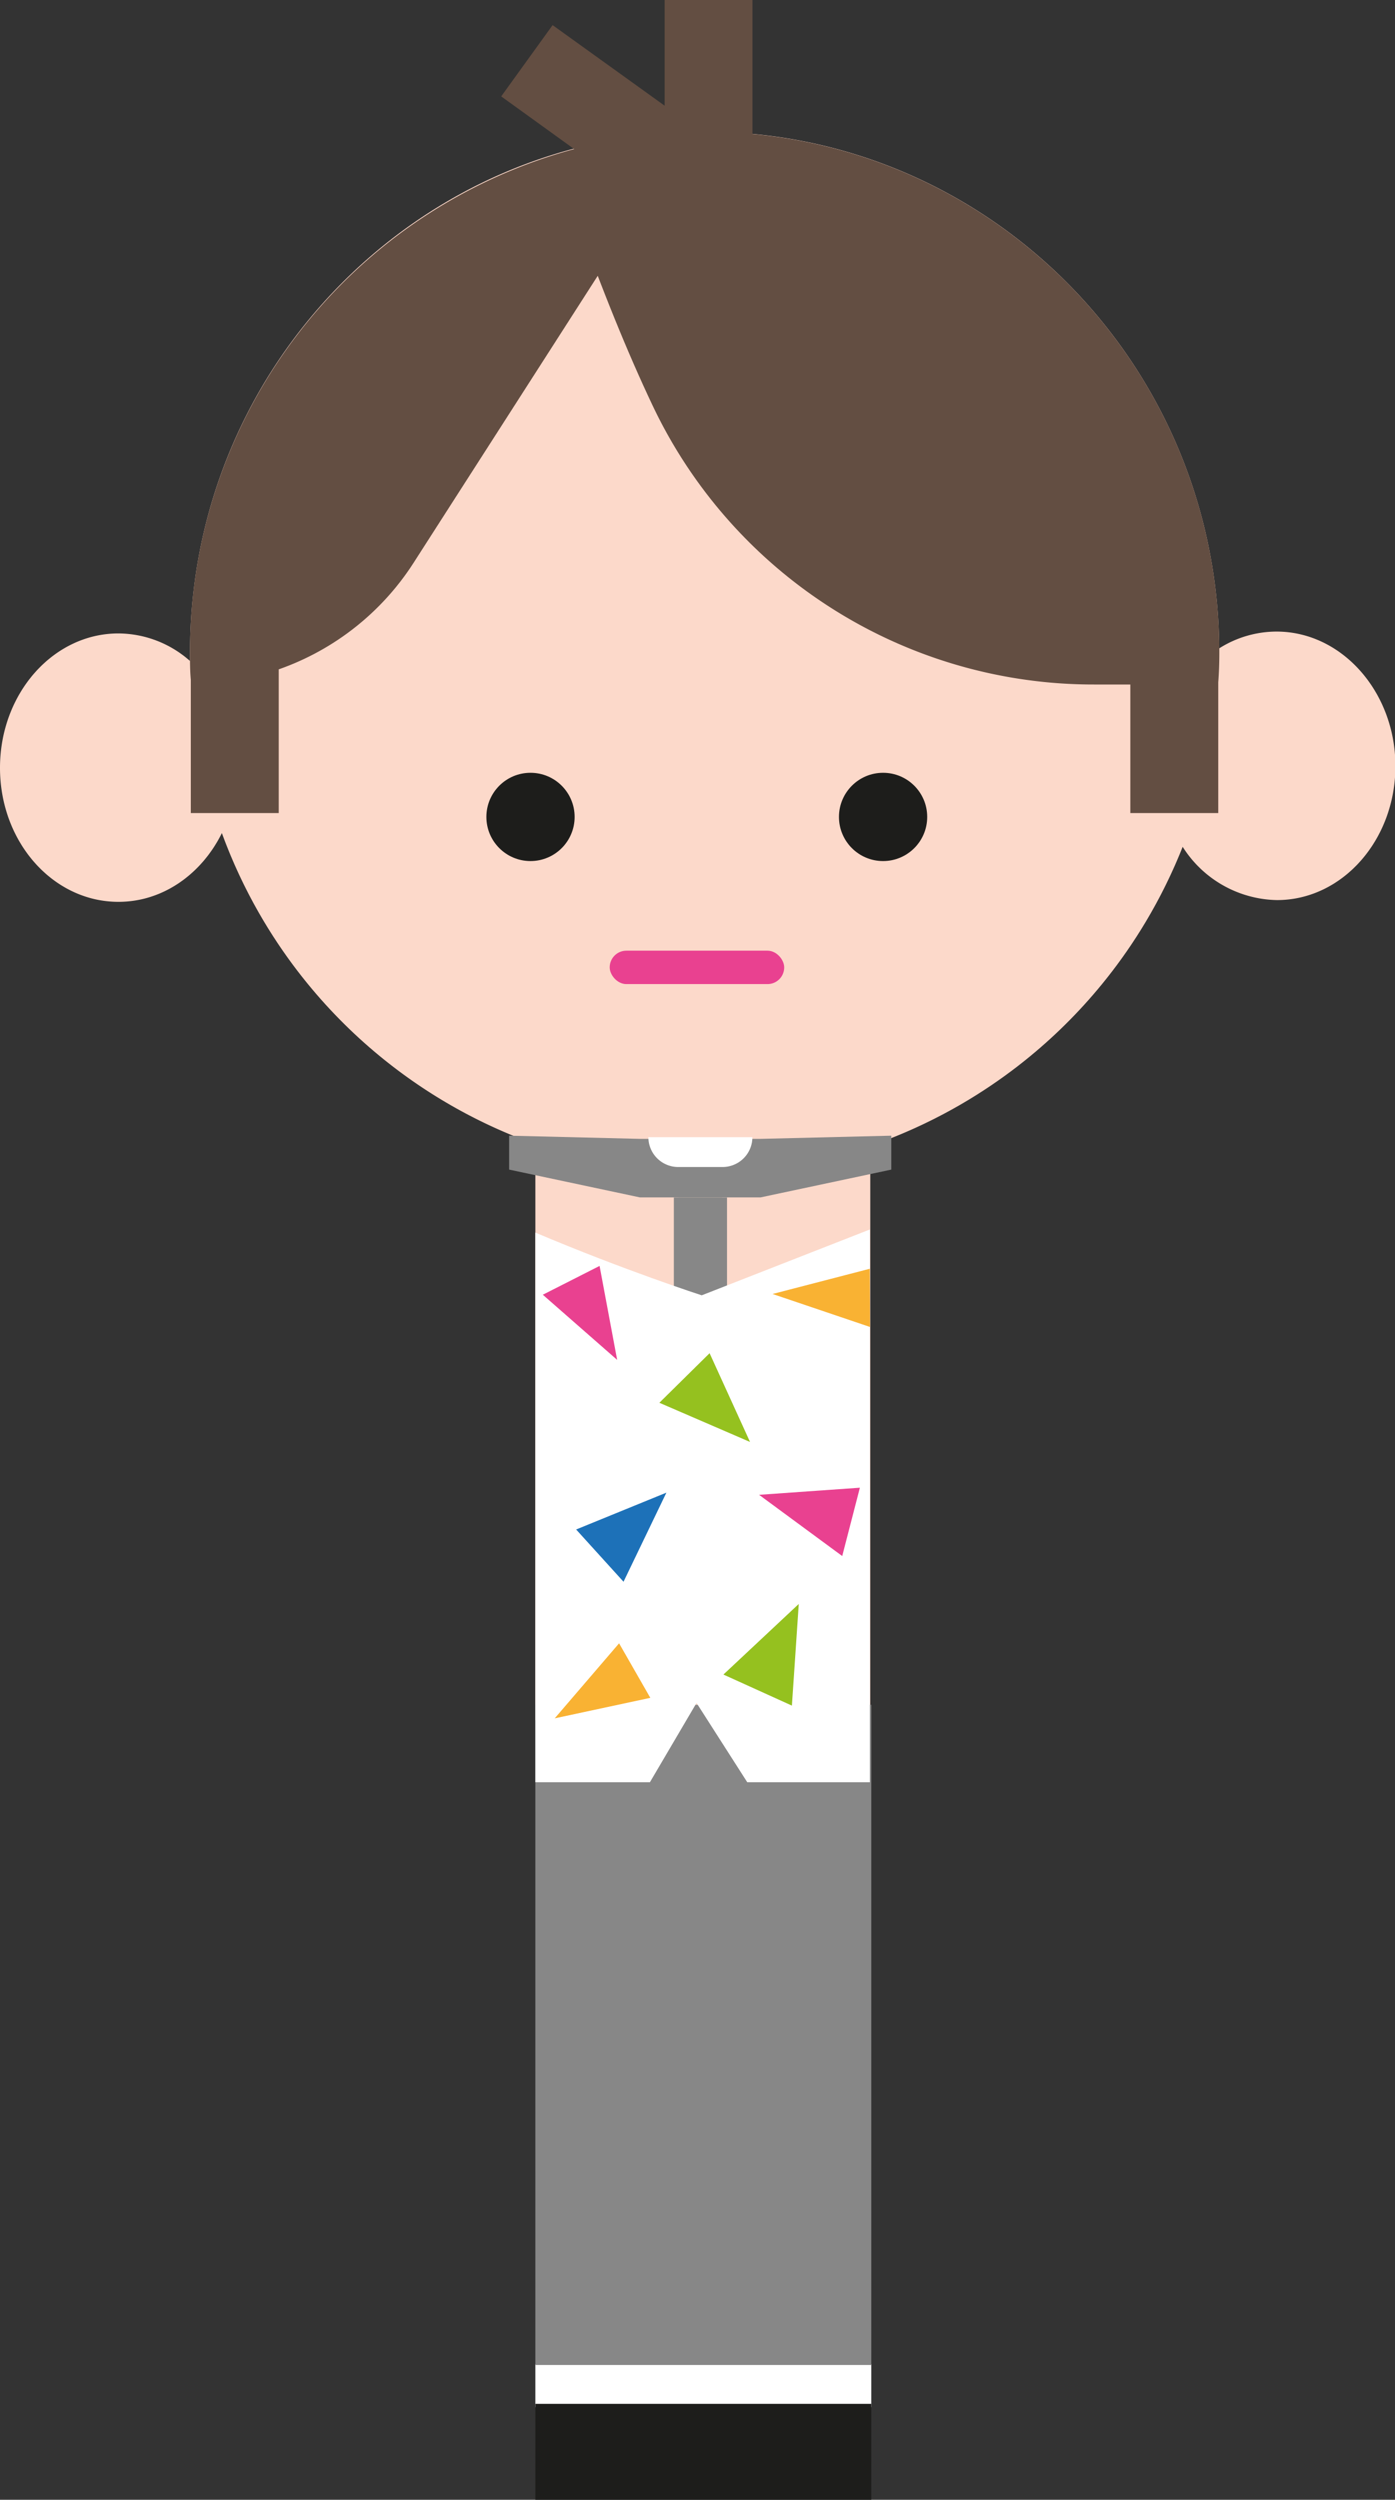 <svg xmlns="http://www.w3.org/2000/svg" viewBox="0 0 166.61 298.47"><rect x="0" y="0" width="166.61" height="298.47" fill="#333333" stroke="none"/><defs><style>.cls-1{fill:#fcd9ca;}.cls-2{fill:#878787;}.cls-3{fill:#e94190;}.cls-4{fill:#1d1d1b;}.cls-5{fill:#fff;}.cls-6{fill:#634e42;}.cls-7{fill:#f9b233;}.cls-8{fill:#95c11f;}.cls-9{fill:#1d71b8;}</style></defs><g id="Capa_2" data-name="Capa 2"><g id="Capa_1-2" data-name="Capa 1"><path class="cls-1" d="M152.46,75.41a12.84,12.84,0,0,0-6.84,2c-.27-34.11-27.68-61.69-61.46-61.69-33.95,0-61.47,27.85-61.47,62.2,0,.34,0,.68,0,1a13,13,0,0,0-8.57-3.29C6.33,75.65,0,82.82,0,91.68s6.33,16,14.15,16c5.31,0,9.93-3.32,12.35-8.21a62,62,0,0,0,37.44,37.15v68.78h40V136.82a61.91,61.91,0,0,0,37.31-35.71,13.62,13.62,0,0,0,11.26,6.36c7.82,0,14.15-7.18,14.15-16S160.28,75.41,152.46,75.41Z"/><rect class="cls-2" x="80.48" y="142.98" width="6.35" height="12.93"/><rect class="cls-3" x="72.82" y="113.51" width="20.84" height="3.99" rx="1.99"/><circle class="cls-4" cx="63.36" cy="97.54" r="5.27"/><circle class="cls-4" cx="105.47" cy="97.54" r="5.27"/><rect class="cls-5" x="63.94" y="282.29" width="40.12" height="5.12"/><rect class="cls-2" x="63.94" y="203.55" width="40.12" height="78.83"/><rect class="cls-4" x="63.94" y="287.02" width="40.12" height="11.45"/><path class="cls-6" d="M145.63,77.92c0-32.4-24.49-59-55.76-61.92V0H79.38V12.62L66,3l-6.14,8.51,8.72,6.29A62.11,62.11,0,0,0,22.69,77.92c0,1.08,0,2.16.1,3.23V97.08h10.5V79.92a31.54,31.54,0,0,0,16.1-12.71l22-34.28c2.11,5.49,4.33,10.84,6.76,15.92a58.28,58.28,0,0,0,52.55,32.88H135V97.08h10.5V81.47C145.59,80.29,145.63,79.11,145.63,77.92Z"/><path class="cls-5" d="M83.81,154.66s-9.28-3-19.87-7.49V212.8H77.62l5.57-9.47,6.06,9.47h14.64v-66Z"/><polygon class="cls-3" points="71.61 151.15 64.83 154.59 73.71 162.37 71.61 151.15"/><polygon class="cls-7" points="103.91 158.44 103.88 151.49 92.27 154.5 103.91 158.44"/><polygon class="cls-7" points="77.67 202.72 73.94 196.21 66.25 205.17 77.67 202.72"/><polygon class="cls-3" points="100.59 185.79 102.7 177.63 90.66 178.48 100.59 185.79"/><polygon class="cls-8" points="84.75 161.57 78.75 167.49 89.58 172.17 84.75 161.57"/><polygon class="cls-8" points="86.4 199.94 94.58 203.65 95.4 191.51 86.4 199.94"/><polygon class="cls-9" points="68.81 182.62 74.47 188.86 79.59 178.22 68.81 182.62"/><polygon class="cls-2" points="60.81 135.6 76.43 135.98 86.23 135.98 86.23 142.97 76.43 142.97 60.81 139.65 60.81 135.6"/><polygon class="cls-2" points="106.45 135.6 90.83 135.98 81.03 135.98 81.03 142.97 90.83 142.97 106.45 139.65 106.45 135.6"/><path class="cls-5" d="M77.4,135.78H89.86a0,0,0,0,1,0,0v0a3.56,3.56,0,0,1-3.56,3.56H81a3.56,3.56,0,0,1-3.56-3.56v0A0,0,0,0,1,77.4,135.78Z"/></g></g></svg>